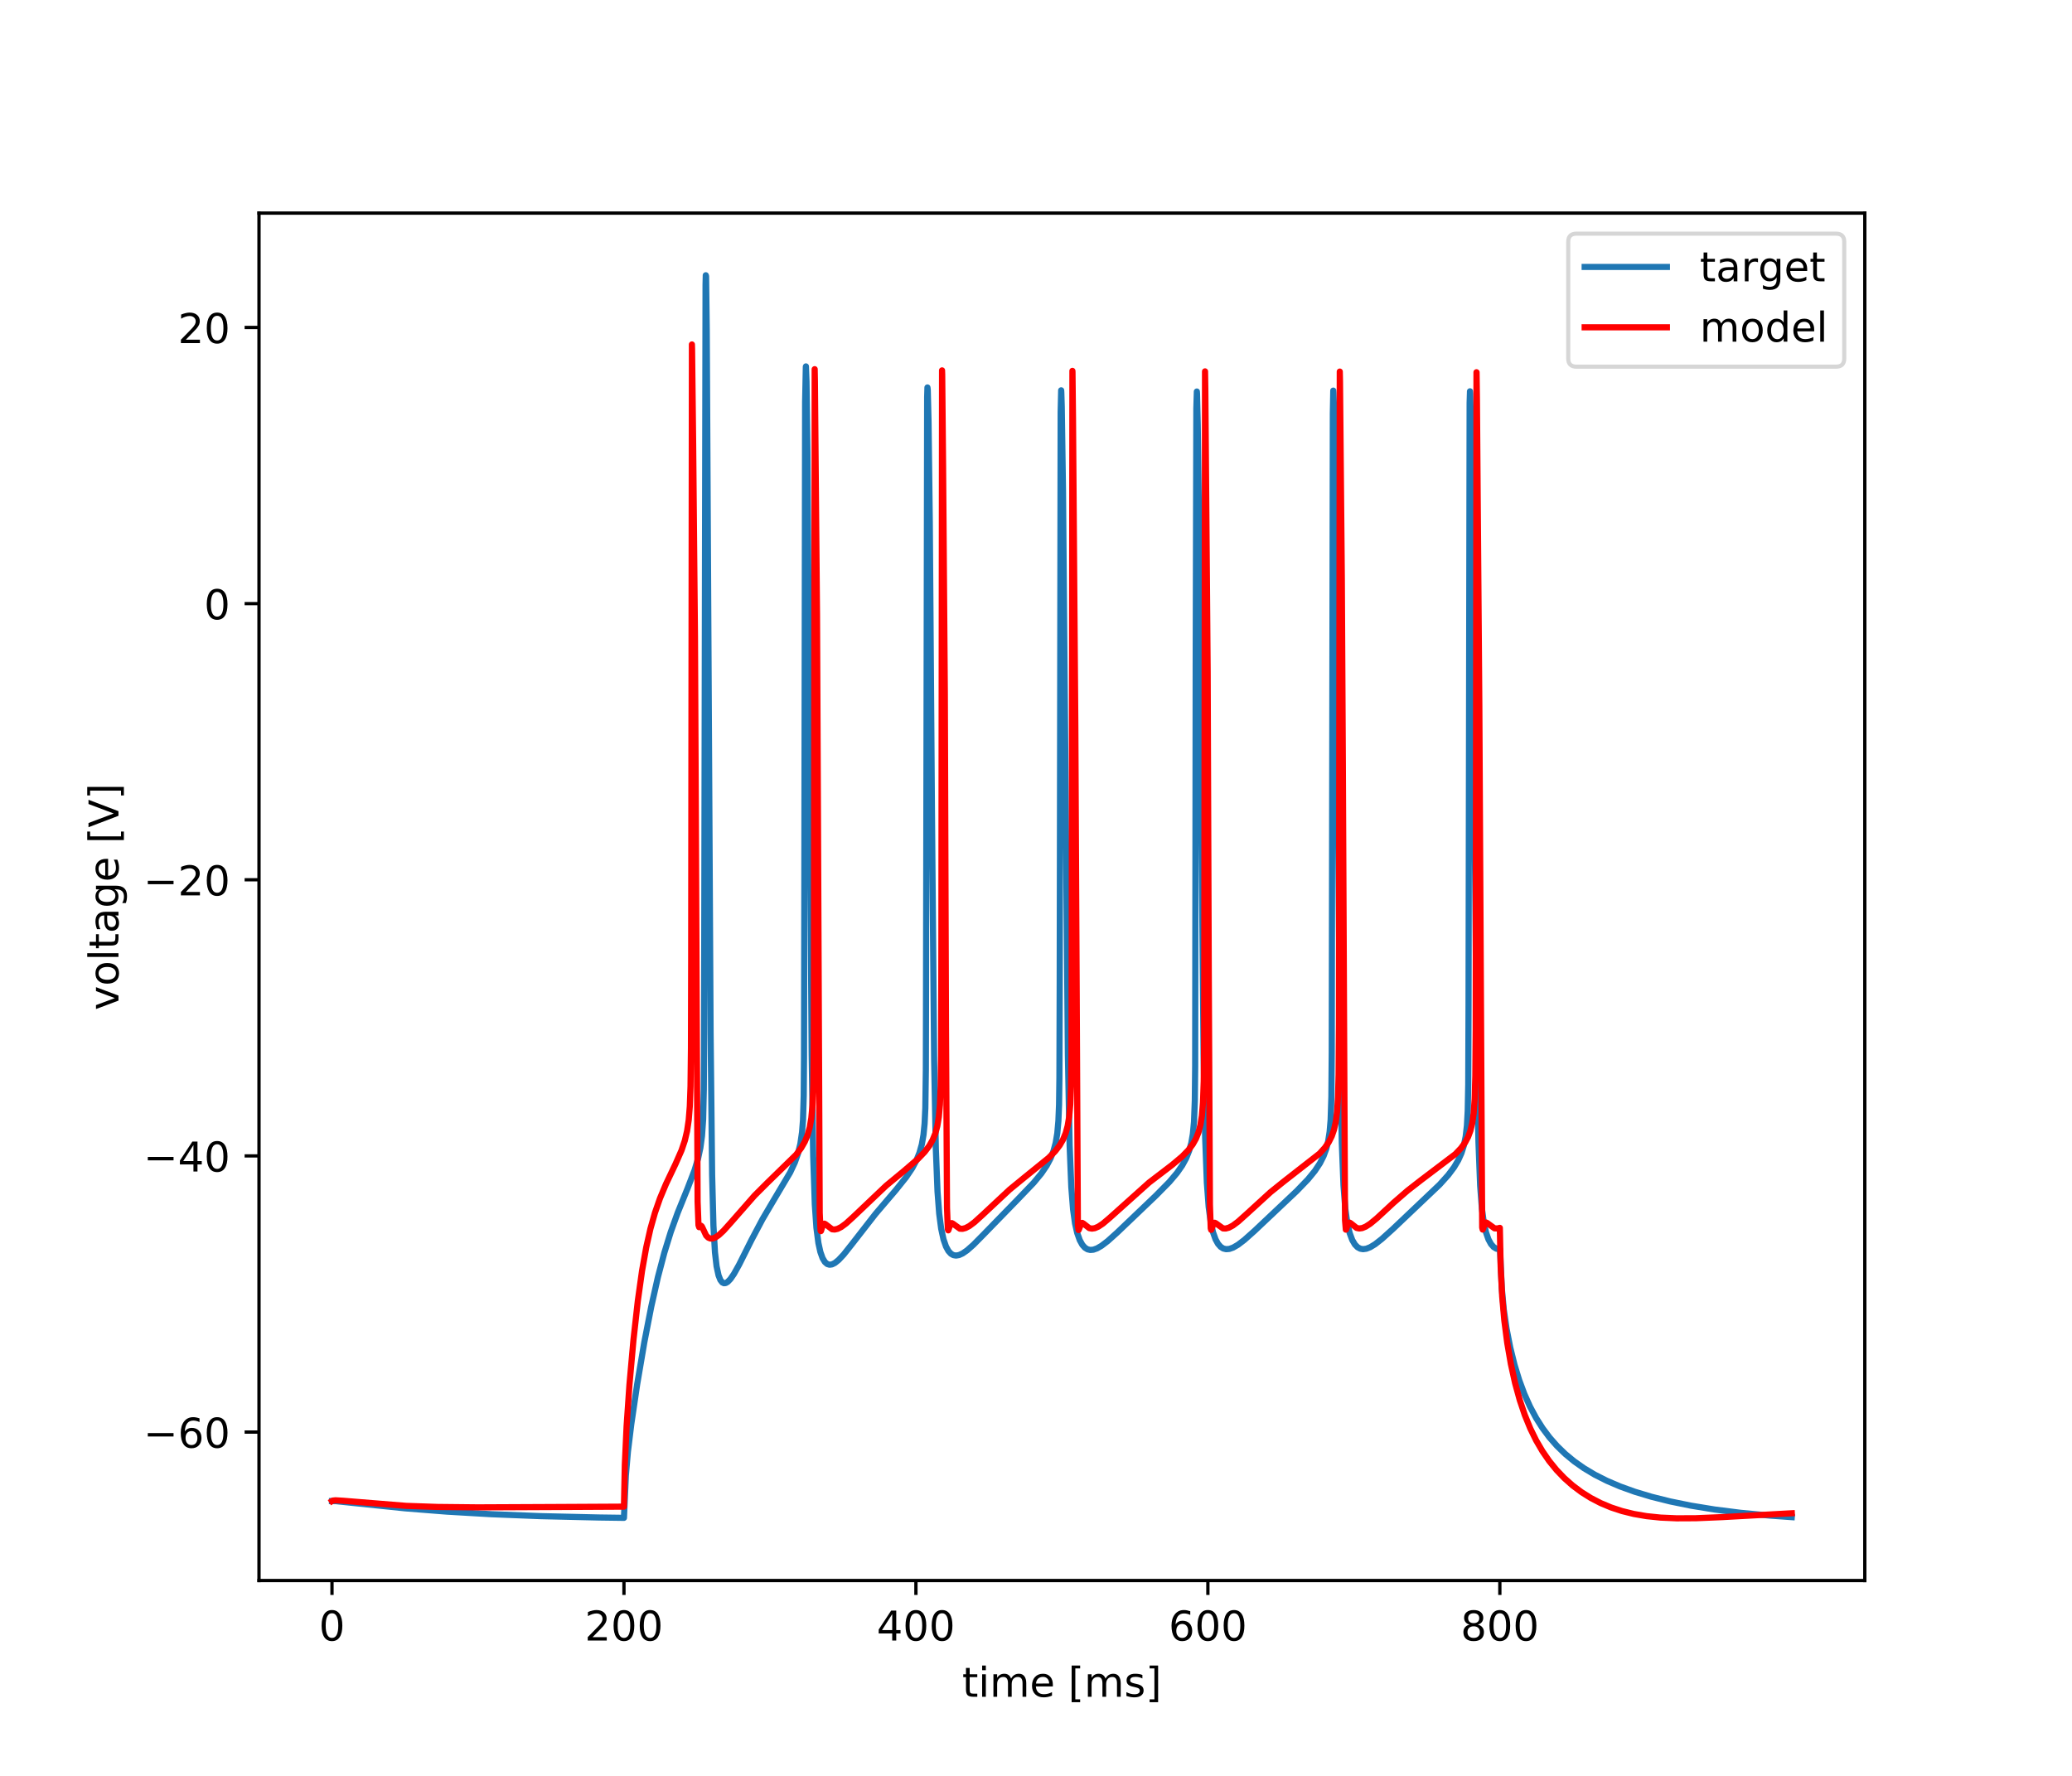 <?xml version="1.0" encoding="utf-8" standalone="no"?>
<!DOCTYPE svg PUBLIC "-//W3C//DTD SVG 1.1//EN"
  "http://www.w3.org/Graphics/SVG/1.1/DTD/svg11.dtd">
<!-- Created with matplotlib (https://matplotlib.org/) -->
<svg height="432pt" version="1.1" viewBox="0 0 504 432" width="504pt" xmlns="http://www.w3.org/2000/svg" xmlns:xlink="http://www.w3.org/1999/xlink">
 <defs>
  <style type="text/css">
*{stroke-linecap:butt;stroke-linejoin:round;}
  </style>
 </defs>
 <g id="figure_1">
  <g id="patch_1">
   <path d="M 0 432 
L 504 432 
L 504 0 
L 0 0 
z
" style="fill:#ffffff;"/>
  </g>
  <g id="axes_1">
   <g id="patch_2">
    <path d="M 63 384.48 
L 453.6 384.48 
L 453.6 51.84 
L 63 51.84 
z
" style="fill:#ffffff;"/>
   </g>
   <g id="matplotlib.axis_1">
    <g id="xtick_1">
     <g id="line2d_1">
      <defs>
       <path d="M 0 0 
L 0 3.5 
" id="mf533fe6392" style="stroke:#000000;stroke-width:0.8;"/>
      </defs>
      <g>
       <use style="stroke:#000000;stroke-width:0.8;" x="80.755" xlink:href="#mf533fe6392" y="384.48"/>
      </g>
     </g>
     <g id="text_1">
      <!-- 0 -->
      <defs>
       <path d="M 31.781 66.406 
Q 24.172 66.406 20.328 58.906 
Q 16.5 51.422 16.5 36.375 
Q 16.5 21.391 20.328 13.891 
Q 24.172 6.391 31.781 6.391 
Q 39.453 6.391 43.281 13.891 
Q 47.125 21.391 47.125 36.375 
Q 47.125 51.422 43.281 58.906 
Q 39.453 66.406 31.781 66.406 
z
M 31.781 74.219 
Q 44.047 74.219 50.516 64.516 
Q 56.984 54.828 56.984 36.375 
Q 56.984 17.969 50.516 8.266 
Q 44.047 -1.422 31.781 -1.422 
Q 19.531 -1.422 13.062 8.266 
Q 6.594 17.969 6.594 36.375 
Q 6.594 54.828 13.062 64.516 
Q 19.531 74.219 31.781 74.219 
z
" id="DejaVuSans-48"/>
      </defs>
      <g transform="translate(77.573 399.078)scale(0.1 -0.1)">
       <use xlink:href="#DejaVuSans-48"/>
      </g>
     </g>
    </g>
    <g id="xtick_2">
     <g id="line2d_2">
      <g>
       <use style="stroke:#000000;stroke-width:0.8;" x="151.773" xlink:href="#mf533fe6392" y="384.48"/>
      </g>
     </g>
     <g id="text_2">
      <!-- 200 -->
      <defs>
       <path d="M 19.188 8.297 
L 53.609 8.297 
L 53.609 0 
L 7.328 0 
L 7.328 8.297 
Q 12.938 14.109 22.625 23.891 
Q 32.328 33.688 34.812 36.531 
Q 39.547 41.844 41.422 45.531 
Q 43.312 49.219 43.312 52.781 
Q 43.312 58.594 39.234 62.25 
Q 35.156 65.922 28.609 65.922 
Q 23.969 65.922 18.812 64.312 
Q 13.672 62.703 7.812 59.422 
L 7.812 69.391 
Q 13.766 71.781 18.938 73 
Q 24.125 74.219 28.422 74.219 
Q 39.75 74.219 46.484 68.547 
Q 53.219 62.891 53.219 53.422 
Q 53.219 48.922 51.531 44.891 
Q 49.859 40.875 45.406 35.406 
Q 44.188 33.984 37.641 27.219 
Q 31.109 20.453 19.188 8.297 
z
" id="DejaVuSans-50"/>
      </defs>
      <g transform="translate(142.229 399.078)scale(0.1 -0.1)">
       <use xlink:href="#DejaVuSans-50"/>
       <use x="63.623" xlink:href="#DejaVuSans-48"/>
       <use x="127.246" xlink:href="#DejaVuSans-48"/>
      </g>
     </g>
    </g>
    <g id="xtick_3">
     <g id="line2d_3">
      <g>
       <use style="stroke:#000000;stroke-width:0.8;" x="222.791" xlink:href="#mf533fe6392" y="384.48"/>
      </g>
     </g>
     <g id="text_3">
      <!-- 400 -->
      <defs>
       <path d="M 37.797 64.312 
L 12.891 25.391 
L 37.797 25.391 
z
M 35.203 72.906 
L 47.609 72.906 
L 47.609 25.391 
L 58.016 25.391 
L 58.016 17.188 
L 47.609 17.188 
L 47.609 0 
L 37.797 0 
L 37.797 17.188 
L 4.891 17.188 
L 4.891 26.703 
z
" id="DejaVuSans-52"/>
      </defs>
      <g transform="translate(213.247 399.078)scale(0.1 -0.1)">
       <use xlink:href="#DejaVuSans-52"/>
       <use x="63.623" xlink:href="#DejaVuSans-48"/>
       <use x="127.246" xlink:href="#DejaVuSans-48"/>
      </g>
     </g>
    </g>
    <g id="xtick_4">
     <g id="line2d_4">
      <g>
       <use style="stroke:#000000;stroke-width:0.8;" x="293.809" xlink:href="#mf533fe6392" y="384.48"/>
      </g>
     </g>
     <g id="text_4">
      <!-- 600 -->
      <defs>
       <path d="M 33.016 40.375 
Q 26.375 40.375 22.484 35.828 
Q 18.609 31.297 18.609 23.391 
Q 18.609 15.531 22.484 10.953 
Q 26.375 6.391 33.016 6.391 
Q 39.656 6.391 43.531 10.953 
Q 47.406 15.531 47.406 23.391 
Q 47.406 31.297 43.531 35.828 
Q 39.656 40.375 33.016 40.375 
z
M 52.594 71.297 
L 52.594 62.312 
Q 48.875 64.062 45.094 64.984 
Q 41.312 65.922 37.594 65.922 
Q 27.828 65.922 22.672 59.328 
Q 17.531 52.734 16.797 39.406 
Q 19.672 43.656 24.016 45.922 
Q 28.375 48.188 33.594 48.188 
Q 44.578 48.188 50.953 41.516 
Q 57.328 34.859 57.328 23.391 
Q 57.328 12.156 50.688 5.359 
Q 44.047 -1.422 33.016 -1.422 
Q 20.359 -1.422 13.672 8.266 
Q 6.984 17.969 6.984 36.375 
Q 6.984 53.656 15.188 63.938 
Q 23.391 74.219 37.203 74.219 
Q 40.922 74.219 44.703 73.484 
Q 48.484 72.75 52.594 71.297 
z
" id="DejaVuSans-54"/>
      </defs>
      <g transform="translate(284.265 399.078)scale(0.1 -0.1)">
       <use xlink:href="#DejaVuSans-54"/>
       <use x="63.623" xlink:href="#DejaVuSans-48"/>
       <use x="127.246" xlink:href="#DejaVuSans-48"/>
      </g>
     </g>
    </g>
    <g id="xtick_5">
     <g id="line2d_5">
      <g>
       <use style="stroke:#000000;stroke-width:0.8;" x="364.827" xlink:href="#mf533fe6392" y="384.48"/>
      </g>
     </g>
     <g id="text_5">
      <!-- 800 -->
      <defs>
       <path d="M 31.781 34.625 
Q 24.75 34.625 20.719 30.859 
Q 16.703 27.094 16.703 20.516 
Q 16.703 13.922 20.719 10.156 
Q 24.75 6.391 31.781 6.391 
Q 38.812 6.391 42.859 10.172 
Q 46.922 13.969 46.922 20.516 
Q 46.922 27.094 42.891 30.859 
Q 38.875 34.625 31.781 34.625 
z
M 21.922 38.812 
Q 15.578 40.375 12.031 44.719 
Q 8.5 49.078 8.5 55.328 
Q 8.5 64.062 14.719 69.141 
Q 20.953 74.219 31.781 74.219 
Q 42.672 74.219 48.875 69.141 
Q 55.078 64.062 55.078 55.328 
Q 55.078 49.078 51.531 44.719 
Q 48 40.375 41.703 38.812 
Q 48.828 37.156 52.797 32.312 
Q 56.781 27.484 56.781 20.516 
Q 56.781 9.906 50.312 4.234 
Q 43.844 -1.422 31.781 -1.422 
Q 19.734 -1.422 13.25 4.234 
Q 6.781 9.906 6.781 20.516 
Q 6.781 27.484 10.781 32.312 
Q 14.797 37.156 21.922 38.812 
z
M 18.312 54.391 
Q 18.312 48.734 21.844 45.562 
Q 25.391 42.391 31.781 42.391 
Q 38.141 42.391 41.719 45.562 
Q 45.312 48.734 45.312 54.391 
Q 45.312 60.062 41.719 63.234 
Q 38.141 66.406 31.781 66.406 
Q 25.391 66.406 21.844 63.234 
Q 18.312 60.062 18.312 54.391 
z
" id="DejaVuSans-56"/>
      </defs>
      <g transform="translate(355.284 399.078)scale(0.1 -0.1)">
       <use xlink:href="#DejaVuSans-56"/>
       <use x="63.623" xlink:href="#DejaVuSans-48"/>
       <use x="127.246" xlink:href="#DejaVuSans-48"/>
      </g>
     </g>
    </g>
    <g id="text_6">
     <!-- time [ms] -->
     <defs>
      <path d="M 18.312 70.219 
L 18.312 54.688 
L 36.812 54.688 
L 36.812 47.703 
L 18.312 47.703 
L 18.312 18.016 
Q 18.312 11.328 20.141 9.422 
Q 21.969 7.516 27.594 7.516 
L 36.812 7.516 
L 36.812 0 
L 27.594 0 
Q 17.188 0 13.234 3.875 
Q 9.281 7.766 9.281 18.016 
L 9.281 47.703 
L 2.688 47.703 
L 2.688 54.688 
L 9.281 54.688 
L 9.281 70.219 
z
" id="DejaVuSans-116"/>
      <path d="M 9.422 54.688 
L 18.406 54.688 
L 18.406 0 
L 9.422 0 
z
M 9.422 75.984 
L 18.406 75.984 
L 18.406 64.594 
L 9.422 64.594 
z
" id="DejaVuSans-105"/>
      <path d="M 52 44.188 
Q 55.375 50.25 60.062 53.125 
Q 64.75 56 71.094 56 
Q 79.641 56 84.281 50.016 
Q 88.922 44.047 88.922 33.016 
L 88.922 0 
L 79.891 0 
L 79.891 32.719 
Q 79.891 40.578 77.094 44.375 
Q 74.312 48.188 68.609 48.188 
Q 61.625 48.188 57.562 43.547 
Q 53.516 38.922 53.516 30.906 
L 53.516 0 
L 44.484 0 
L 44.484 32.719 
Q 44.484 40.625 41.703 44.406 
Q 38.922 48.188 33.109 48.188 
Q 26.219 48.188 22.156 43.531 
Q 18.109 38.875 18.109 30.906 
L 18.109 0 
L 9.078 0 
L 9.078 54.688 
L 18.109 54.688 
L 18.109 46.188 
Q 21.188 51.219 25.484 53.609 
Q 29.781 56 35.688 56 
Q 41.656 56 45.828 52.969 
Q 50 49.953 52 44.188 
z
" id="DejaVuSans-109"/>
      <path d="M 56.203 29.594 
L 56.203 25.203 
L 14.891 25.203 
Q 15.484 15.922 20.484 11.062 
Q 25.484 6.203 34.422 6.203 
Q 39.594 6.203 44.453 7.469 
Q 49.312 8.734 54.109 11.281 
L 54.109 2.781 
Q 49.266 0.734 44.188 -0.344 
Q 39.109 -1.422 33.891 -1.422 
Q 20.797 -1.422 13.156 6.188 
Q 5.516 13.812 5.516 26.812 
Q 5.516 40.234 12.766 48.109 
Q 20.016 56 32.328 56 
Q 43.359 56 49.781 48.891 
Q 56.203 41.797 56.203 29.594 
z
M 47.219 32.234 
Q 47.125 39.594 43.094 43.984 
Q 39.062 48.391 32.422 48.391 
Q 24.906 48.391 20.391 44.141 
Q 15.875 39.891 15.188 32.172 
z
" id="DejaVuSans-101"/>
      <path id="DejaVuSans-32"/>
      <path d="M 8.594 75.984 
L 29.297 75.984 
L 29.297 69 
L 17.578 69 
L 17.578 -6.203 
L 29.297 -6.203 
L 29.297 -13.188 
L 8.594 -13.188 
z
" id="DejaVuSans-91"/>
      <path d="M 44.281 53.078 
L 44.281 44.578 
Q 40.484 46.531 36.375 47.5 
Q 32.281 48.484 27.875 48.484 
Q 21.188 48.484 17.844 46.438 
Q 14.5 44.391 14.5 40.281 
Q 14.5 37.156 16.891 35.375 
Q 19.281 33.594 26.516 31.984 
L 29.594 31.297 
Q 39.156 29.25 43.188 25.516 
Q 47.219 21.781 47.219 15.094 
Q 47.219 7.469 41.188 3.016 
Q 35.156 -1.422 24.609 -1.422 
Q 20.219 -1.422 15.453 -0.562 
Q 10.688 0.297 5.422 2 
L 5.422 11.281 
Q 10.406 8.688 15.234 7.391 
Q 20.062 6.109 24.812 6.109 
Q 31.156 6.109 34.562 8.281 
Q 37.984 10.453 37.984 14.406 
Q 37.984 18.062 35.516 20.016 
Q 33.062 21.969 24.703 23.781 
L 21.578 24.516 
Q 13.234 26.266 9.516 29.906 
Q 5.812 33.547 5.812 39.891 
Q 5.812 47.609 11.281 51.797 
Q 16.75 56 26.812 56 
Q 31.781 56 36.172 55.266 
Q 40.578 54.547 44.281 53.078 
z
" id="DejaVuSans-115"/>
      <path d="M 30.422 75.984 
L 30.422 -13.188 
L 9.719 -13.188 
L 9.719 -6.203 
L 21.391 -6.203 
L 21.391 69 
L 9.719 69 
L 9.719 75.984 
z
" id="DejaVuSans-93"/>
     </defs>
     <g transform="translate(234.038 412.757)scale(0.1 -0.1)">
      <use xlink:href="#DejaVuSans-116"/>
      <use x="39.209" xlink:href="#DejaVuSans-105"/>
      <use x="66.992" xlink:href="#DejaVuSans-109"/>
      <use x="164.404" xlink:href="#DejaVuSans-101"/>
      <use x="225.928" xlink:href="#DejaVuSans-32"/>
      <use x="257.715" xlink:href="#DejaVuSans-91"/>
      <use x="296.729" xlink:href="#DejaVuSans-109"/>
      <use x="394.141" xlink:href="#DejaVuSans-115"/>
      <use x="446.24" xlink:href="#DejaVuSans-93"/>
     </g>
    </g>
   </g>
   <g id="matplotlib.axis_2">
    <g id="ytick_1">
     <g id="line2d_6">
      <defs>
       <path d="M 0 0 
L -3.5 0 
" id="m10fa123a01" style="stroke:#000000;stroke-width:0.8;"/>
      </defs>
      <g>
       <use style="stroke:#000000;stroke-width:0.8;" x="63" xlink:href="#m10fa123a01" y="348.362"/>
      </g>
     </g>
     <g id="text_7">
      <!-- −60 -->
      <defs>
       <path d="M 10.594 35.5 
L 73.188 35.5 
L 73.188 27.203 
L 10.594 27.203 
z
" id="DejaVuSans-8722"/>
      </defs>
      <g transform="translate(34.895 352.161)scale(0.1 -0.1)">
       <use xlink:href="#DejaVuSans-8722"/>
       <use x="83.789" xlink:href="#DejaVuSans-54"/>
       <use x="147.412" xlink:href="#DejaVuSans-48"/>
      </g>
     </g>
    </g>
    <g id="ytick_2">
     <g id="line2d_7">
      <g>
       <use style="stroke:#000000;stroke-width:0.8;" x="63" xlink:href="#m10fa123a01" y="281.187"/>
      </g>
     </g>
     <g id="text_8">
      <!-- −40 -->
      <g transform="translate(34.895 284.986)scale(0.1 -0.1)">
       <use xlink:href="#DejaVuSans-8722"/>
       <use x="83.789" xlink:href="#DejaVuSans-52"/>
       <use x="147.412" xlink:href="#DejaVuSans-48"/>
      </g>
     </g>
    </g>
    <g id="ytick_3">
     <g id="line2d_8">
      <g>
       <use style="stroke:#000000;stroke-width:0.8;" x="63" xlink:href="#m10fa123a01" y="214.012"/>
      </g>
     </g>
     <g id="text_9">
      <!-- −20 -->
      <g transform="translate(34.895 217.811)scale(0.1 -0.1)">
       <use xlink:href="#DejaVuSans-8722"/>
       <use x="83.789" xlink:href="#DejaVuSans-50"/>
       <use x="147.412" xlink:href="#DejaVuSans-48"/>
      </g>
     </g>
    </g>
    <g id="ytick_4">
     <g id="line2d_9">
      <g>
       <use style="stroke:#000000;stroke-width:0.8;" x="63" xlink:href="#m10fa123a01" y="146.837"/>
      </g>
     </g>
     <g id="text_10">
      <!-- 0 -->
      <g transform="translate(49.638 150.637)scale(0.1 -0.1)">
       <use xlink:href="#DejaVuSans-48"/>
      </g>
     </g>
    </g>
    <g id="ytick_5">
     <g id="line2d_10">
      <g>
       <use style="stroke:#000000;stroke-width:0.8;" x="63" xlink:href="#m10fa123a01" y="79.662"/>
      </g>
     </g>
     <g id="text_11">
      <!-- 20 -->
      <g transform="translate(43.275 83.462)scale(0.1 -0.1)">
       <use xlink:href="#DejaVuSans-50"/>
       <use x="63.623" xlink:href="#DejaVuSans-48"/>
      </g>
     </g>
    </g>
    <g id="text_12">
     <!-- voltage [V] -->
     <defs>
      <path d="M 2.984 54.688 
L 12.5 54.688 
L 29.594 8.797 
L 46.688 54.688 
L 56.203 54.688 
L 35.688 0 
L 23.484 0 
z
" id="DejaVuSans-118"/>
      <path d="M 30.609 48.391 
Q 23.391 48.391 19.188 42.75 
Q 14.984 37.109 14.984 27.297 
Q 14.984 17.484 19.156 11.844 
Q 23.344 6.203 30.609 6.203 
Q 37.797 6.203 41.984 11.859 
Q 46.188 17.531 46.188 27.297 
Q 46.188 37.016 41.984 42.703 
Q 37.797 48.391 30.609 48.391 
z
M 30.609 56 
Q 42.328 56 49.016 48.375 
Q 55.719 40.766 55.719 27.297 
Q 55.719 13.875 49.016 6.219 
Q 42.328 -1.422 30.609 -1.422 
Q 18.844 -1.422 12.172 6.219 
Q 5.516 13.875 5.516 27.297 
Q 5.516 40.766 12.172 48.375 
Q 18.844 56 30.609 56 
z
" id="DejaVuSans-111"/>
      <path d="M 9.422 75.984 
L 18.406 75.984 
L 18.406 0 
L 9.422 0 
z
" id="DejaVuSans-108"/>
      <path d="M 34.281 27.484 
Q 23.391 27.484 19.188 25 
Q 14.984 22.516 14.984 16.5 
Q 14.984 11.719 18.141 8.906 
Q 21.297 6.109 26.703 6.109 
Q 34.188 6.109 38.703 11.406 
Q 43.219 16.703 43.219 25.484 
L 43.219 27.484 
z
M 52.203 31.203 
L 52.203 0 
L 43.219 0 
L 43.219 8.297 
Q 40.141 3.328 35.547 0.953 
Q 30.953 -1.422 24.312 -1.422 
Q 15.922 -1.422 10.953 3.297 
Q 6 8.016 6 15.922 
Q 6 25.141 12.172 29.828 
Q 18.359 34.516 30.609 34.516 
L 43.219 34.516 
L 43.219 35.406 
Q 43.219 41.609 39.141 45 
Q 35.062 48.391 27.688 48.391 
Q 23 48.391 18.547 47.266 
Q 14.109 46.141 10.016 43.891 
L 10.016 52.203 
Q 14.938 54.109 19.578 55.047 
Q 24.219 56 28.609 56 
Q 40.484 56 46.344 49.844 
Q 52.203 43.703 52.203 31.203 
z
" id="DejaVuSans-97"/>
      <path d="M 45.406 27.984 
Q 45.406 37.75 41.375 43.109 
Q 37.359 48.484 30.078 48.484 
Q 22.859 48.484 18.828 43.109 
Q 14.797 37.75 14.797 27.984 
Q 14.797 18.266 18.828 12.891 
Q 22.859 7.516 30.078 7.516 
Q 37.359 7.516 41.375 12.891 
Q 45.406 18.266 45.406 27.984 
z
M 54.391 6.781 
Q 54.391 -7.172 48.188 -13.984 
Q 42 -20.797 29.203 -20.797 
Q 24.469 -20.797 20.266 -20.094 
Q 16.062 -19.391 12.109 -17.922 
L 12.109 -9.188 
Q 16.062 -11.328 19.922 -12.344 
Q 23.781 -13.375 27.781 -13.375 
Q 36.625 -13.375 41.016 -8.766 
Q 45.406 -4.156 45.406 5.172 
L 45.406 9.625 
Q 42.625 4.781 38.281 2.391 
Q 33.938 0 27.875 0 
Q 17.828 0 11.672 7.656 
Q 5.516 15.328 5.516 27.984 
Q 5.516 40.672 11.672 48.328 
Q 17.828 56 27.875 56 
Q 33.938 56 38.281 53.609 
Q 42.625 51.219 45.406 46.391 
L 45.406 54.688 
L 54.391 54.688 
z
" id="DejaVuSans-103"/>
      <path d="M 28.609 0 
L 0.781 72.906 
L 11.078 72.906 
L 34.188 11.531 
L 57.328 72.906 
L 67.578 72.906 
L 39.797 0 
z
" id="DejaVuSans-86"/>
     </defs>
     <g transform="translate(28.816 245.754)rotate(-90)scale(0.1 -0.1)">
      <use xlink:href="#DejaVuSans-118"/>
      <use x="59.18" xlink:href="#DejaVuSans-111"/>
      <use x="120.361" xlink:href="#DejaVuSans-108"/>
      <use x="148.145" xlink:href="#DejaVuSans-116"/>
      <use x="187.354" xlink:href="#DejaVuSans-97"/>
      <use x="248.633" xlink:href="#DejaVuSans-103"/>
      <use x="312.109" xlink:href="#DejaVuSans-101"/>
      <use x="373.633" xlink:href="#DejaVuSans-32"/>
      <use x="405.42" xlink:href="#DejaVuSans-91"/>
      <use x="444.434" xlink:href="#DejaVuSans-86"/>
      <use x="512.842" xlink:href="#DejaVuSans-93"/>
     </g>
    </g>
   </g>
   <g id="line2d_11">
    <path clip-path="url(#peefc84906f)" d="M 80.755 365.156 
L 81.696 365.168 
L 85.708 365.587 
L 98.527 366.911 
L 108.611 367.71 
L 119.459 368.341 
L 131.586 368.818 
L 145.754 369.146 
L 151.773 369.23 
L 151.862 367.206 
L 152.234 358.958 
L 152.731 353.186 
L 153.566 346.366 
L 154.986 336.756 
L 156.726 326.517 
L 158.413 317.86 
L 160.029 310.689 
L 161.591 304.757 
L 163.153 299.705 
L 164.84 295.022 
L 167.237 289.109 
L 168.941 284.671 
L 169.794 281.843 
L 170.362 279.206 
L 170.752 276.349 
L 171.036 272.245 
L 171.196 265.011 
L 171.249 256.967 
L 171.622 69.304 
L 171.676 66.96 
L 171.747 67.201 
L 171.906 80.049 
L 172.19 132.804 
L 172.847 251.251 
L 173.22 285.804 
L 173.54 298.196 
L 173.913 304.658 
L 174.303 308.039 
L 174.783 310.253 
L 175.226 311.368 
L 175.688 311.961 
L 176.096 312.155 
L 176.523 312.112 
L 177.02 311.818 
L 177.677 311.133 
L 178.511 309.923 
L 179.772 307.668 
L 182.808 301.607 
L 185.471 296.581 
L 188.134 292.058 
L 192.2 285.213 
L 193.336 282.779 
L 194.117 280.565 
L 194.685 278.229 
L 195.094 275.432 
L 195.325 272.47 
L 195.502 266.512 
L 195.573 257.268 
L 195.626 229.753 
L 195.84 97.815 
L 196.017 89.174 
L 196.035 89.133 
L 196.177 92.877 
L 196.408 109.973 
L 196.745 158.836 
L 197.437 256.541 
L 197.81 281.303 
L 198.201 293.039 
L 198.591 298.682 
L 199.071 302.382 
L 199.55 304.553 
L 200.083 306.049 
L 200.651 306.995 
L 201.219 307.488 
L 201.787 307.656 
L 202.391 307.571 
L 203.083 307.227 
L 203.989 306.496 
L 205.232 305.167 
L 207.22 302.66 
L 212.99 295.255 
L 217.837 289.575 
L 220.412 286.365 
L 221.885 284.178 
L 222.915 282.255 
L 223.661 280.402 
L 224.229 278.373 
L 224.637 276.043 
L 224.904 273.314 
L 225.081 269.552 
L 225.206 260.288 
L 225.241 246.765 
L 225.525 96.608 
L 225.596 94.255 
L 225.667 94.808 
L 225.862 102.74 
L 226.164 127.141 
L 226.679 196.27 
L 227.23 258.129 
L 227.638 279.527 
L 228.046 289.864 
L 228.455 295.239 
L 228.934 298.875 
L 229.502 301.488 
L 230.106 303.229 
L 230.692 304.301 
L 231.313 304.985 
L 231.899 305.319 
L 232.538 305.428 
L 233.266 305.308 
L 234.136 304.918 
L 235.237 304.162 
L 236.781 302.801 
L 239.303 300.246 
L 247.399 291.928 
L 251.429 287.724 
L 253.311 285.446 
L 254.607 283.54 
L 255.548 281.774 
L 256.258 279.973 
L 256.791 278.002 
L 257.181 275.665 
L 257.448 272.661 
L 257.608 268.71 
L 257.696 262.194 
L 257.767 239 
L 257.998 100.225 
L 258.122 94.948 
L 258.158 95.558 
L 258.264 99.04 
L 258.566 119.47 
L 258.957 163.898 
L 259.756 256.677 
L 260.182 278.632 
L 260.59 288.783 
L 261.016 294.176 
L 261.496 297.6 
L 262.028 299.944 
L 262.65 301.694 
L 263.271 302.814 
L 263.893 303.511 
L 264.532 303.907 
L 265.207 304.061 
L 265.952 303.997 
L 266.84 303.684 
L 267.941 303.048 
L 269.45 301.897 
L 271.722 299.856 
L 281.168 290.837 
L 284.435 287.524 
L 286.281 285.347 
L 287.577 283.487 
L 288.518 281.762 
L 289.246 279.955 
L 289.779 278.023 
L 290.152 275.882 
L 290.436 272.895 
L 290.631 267.755 
L 290.72 259.343 
L 290.844 161.865 
L 291.004 99.363 
L 291.128 95.242 
L 291.164 95.772 
L 291.341 103.235 
L 291.643 126.928 
L 292.176 192.948 
L 292.762 256.168 
L 293.152 276.748 
L 293.561 287.691 
L 294.004 293.64 
L 294.484 297.196 
L 295.052 299.733 
L 295.673 301.481 
L 296.277 302.578 
L 296.916 303.305 
L 297.555 303.709 
L 298.248 303.876 
L 299.029 303.812 
L 299.952 303.488 
L 301.124 302.809 
L 302.669 301.634 
L 305.136 299.435 
L 315.434 289.711 
L 318.151 286.891 
L 319.837 284.83 
L 321.062 282.977 
L 321.95 281.225 
L 322.589 279.494 
L 323.069 277.59 
L 323.424 275.31 
L 323.672 272.359 
L 323.85 266.814 
L 323.939 255.927 
L 323.974 235.325 
L 324.205 100.612 
L 324.311 95.024 
L 324.347 95.503 
L 324.453 98.525 
L 324.755 118.632 
L 325.164 164.335 
L 325.963 255.988 
L 326.389 278.028 
L 326.797 288.408 
L 327.241 294.079 
L 327.738 297.582 
L 328.306 299.986 
L 328.928 301.646 
L 329.584 302.753 
L 330.224 303.404 
L 330.881 303.757 
L 331.555 303.871 
L 332.354 303.764 
L 333.295 303.394 
L 334.485 302.67 
L 336.118 301.393 
L 338.835 298.941 
L 350.18 288.169 
L 352.275 285.841 
L 353.677 283.968 
L 354.707 282.24 
L 355.488 280.501 
L 356.074 278.649 
L 356.518 276.456 
L 356.82 273.814 
L 357.015 270.24 
L 357.14 263.816 
L 357.211 244.717 
L 357.477 98.039 
L 357.566 95.188 
L 357.619 95.773 
L 357.779 102.329 
L 358.116 128.994 
L 358.649 195.604 
L 359.217 256.418 
L 359.625 277.757 
L 360.034 288.374 
L 360.46 293.98 
L 360.939 297.481 
L 361.454 299.775 
L 362.058 301.494 
L 362.679 302.628 
L 363.318 303.348 
L 363.975 303.752 
L 364.65 303.905 
L 364.863 303.909 
L 364.969 306.119 
L 365.307 313.424 
L 365.786 318.574 
L 366.461 323.22 
L 367.348 327.78 
L 368.396 332.013 
L 369.532 335.725 
L 370.775 339.067 
L 372.16 342.16 
L 373.634 344.914 
L 375.214 347.406 
L 376.9 349.662 
L 378.729 351.744 
L 380.735 353.689 
L 382.901 355.478 
L 385.263 357.14 
L 387.89 358.713 
L 390.82 360.198 
L 394.051 361.582 
L 397.655 362.881 
L 401.686 364.096 
L 406.231 365.23 
L 411.326 366.268 
L 417.043 367.2 
L 423.382 368.004 
L 430.466 368.677 
L 435.828 369.057 
L 435.828 369.057 
" style="fill:none;stroke:#1f77b4;stroke-linecap:square;stroke-width:1.5;"/>
   </g>
   <g id="line2d_12">
    <path clip-path="url(#peefc84906f)" d="M 80.755 365.156 
L 80.968 365.024 
L 81.625 364.962 
L 83.453 365.072 
L 98.775 366.314 
L 106.41 366.579 
L 116.21 366.681 
L 133.929 366.6 
L 151.773 366.506 
L 151.986 356.307 
L 152.412 346.99 
L 153.104 336.908 
L 154.081 325.989 
L 155.146 316.451 
L 156.176 309.119 
L 157.188 303.442 
L 158.218 298.885 
L 159.318 295.002 
L 160.543 291.493 
L 161.982 288.055 
L 164.325 283.129 
L 165.781 279.818 
L 166.58 277.446 
L 167.13 275.11 
L 167.521 272.464 
L 167.787 269.17 
L 167.965 264.264 
L 168.071 255.017 
L 168.125 233.218 
L 168.302 83.791 
L 168.338 84.922 
L 168.604 108.087 
L 169.048 155.032 
L 169.296 206.6 
L 169.687 292.315 
L 169.9 298.027 
L 170.06 298.525 
L 170.078 298.523 
L 170.255 298.327 
L 170.522 298.166 
L 170.717 298.339 
L 171.036 299.002 
L 171.764 300.554 
L 172.279 301.069 
L 172.794 301.284 
L 173.345 301.273 
L 174.001 301.028 
L 174.836 300.463 
L 175.99 299.391 
L 177.836 297.333 
L 183.553 290.818 
L 186.643 287.732 
L 193.656 280.889 
L 194.881 279.261 
L 195.768 277.719 
L 196.443 276.097 
L 196.958 274.259 
L 197.349 271.987 
L 197.633 268.901 
L 197.828 263.947 
L 197.935 255.39 
L 197.988 237.299 
L 198.165 89.808 
L 198.219 92.771 
L 198.733 149.609 
L 198.964 198.925 
L 199.39 295.065 
L 199.586 299.323 
L 199.657 299.487 
L 199.71 299.433 
L 199.923 298.704 
L 200.278 297.786 
L 200.527 297.661 
L 200.793 297.802 
L 202.409 299.036 
L 203.03 299.093 
L 203.74 298.931 
L 204.628 298.482 
L 205.8 297.619 
L 207.558 296.017 
L 215.547 288.427 
L 219.968 284.769 
L 223.27 281.928 
L 224.904 280.234 
L 226.04 278.74 
L 226.874 277.278 
L 227.514 275.703 
L 227.993 273.933 
L 228.366 271.68 
L 228.632 268.681 
L 228.81 264.239 
L 228.916 256.565 
L 228.987 228.958 
L 229.147 90.1 
L 229.183 91.162 
L 229.396 113.286 
L 229.822 168.534 
L 230.106 250.078 
L 230.354 293.783 
L 230.55 298.995 
L 230.656 299.294 
L 230.692 299.255 
L 230.869 298.698 
L 231.26 297.665 
L 231.508 297.532 
L 231.775 297.661 
L 233.479 298.889 
L 234.118 298.923 
L 234.864 298.73 
L 235.787 298.245 
L 237.03 297.318 
L 238.965 295.561 
L 245.588 289.374 
L 249.192 286.425 
L 255.086 281.649 
L 256.667 280.037 
L 257.767 278.607 
L 258.584 277.194 
L 259.223 275.636 
L 259.703 273.879 
L 260.075 271.633 
L 260.342 268.633 
L 260.519 264.167 
L 260.626 256.379 
L 260.697 227.624 
L 260.857 90.221 
L 260.874 90.498 
L 260.999 101.731 
L 261.567 176.958 
L 262.188 298.126 
L 262.348 299.224 
L 262.366 299.222 
L 262.472 299 
L 263.023 297.545 
L 263.254 297.477 
L 263.555 297.659 
L 264.958 298.754 
L 265.597 298.871 
L 266.307 298.764 
L 267.16 298.397 
L 268.278 297.653 
L 269.894 296.282 
L 279.499 287.67 
L 285.092 283.392 
L 287.559 281.321 
L 289.051 279.792 
L 290.116 278.39 
L 290.915 276.976 
L 291.519 275.465 
L 291.998 273.647 
L 292.353 271.409 
L 292.62 268.205 
L 292.797 263.076 
L 292.904 252.109 
L 292.957 219.475 
L 293.117 90.342 
L 293.188 94.829 
L 293.756 163.386 
L 294.022 236.101 
L 294.306 293.073 
L 294.502 298.798 
L 294.608 299.179 
L 294.644 299.156 
L 294.803 298.696 
L 295.212 297.59 
L 295.46 297.446 
L 295.727 297.568 
L 297.502 298.826 
L 298.159 298.848 
L 298.922 298.639 
L 299.881 298.128 
L 301.177 297.161 
L 303.255 295.295 
L 309.025 290.019 
L 312.363 287.338 
L 320.991 280.6 
L 322.287 279.165 
L 323.228 277.801 
L 323.939 276.39 
L 324.489 274.809 
L 324.915 272.904 
L 325.235 270.442 
L 325.465 266.863 
L 325.607 261.388 
L 325.696 249.011 
L 325.75 197.351 
L 325.892 90.392 
L 325.945 92.762 
L 326.389 140.784 
L 326.637 185.681 
L 327.17 296.812 
L 327.365 299.124 
L 327.418 299.122 
L 327.454 299.062 
L 327.756 298.061 
L 328.058 297.477 
L 328.288 297.412 
L 328.59 297.597 
L 329.993 298.71 
L 330.632 298.838 
L 331.342 298.744 
L 332.194 298.393 
L 333.295 297.684 
L 334.893 296.364 
L 338.977 292.579 
L 342.35 289.649 
L 345.706 287.037 
L 354.015 280.742 
L 355.382 279.303 
L 356.358 277.963 
L 357.104 276.567 
L 357.672 275.04 
L 358.116 273.206 
L 358.453 270.84 
L 358.702 267.378 
L 358.862 261.758 
L 358.951 250.705 
L 359.004 209.988 
L 359.146 90.548 
L 359.164 90.573 
L 359.252 97.322 
L 359.838 171.576 
L 360.531 298.605 
L 360.655 299.106 
L 360.69 299.077 
L 360.85 298.611 
L 361.259 297.526 
L 361.507 297.393 
L 361.773 297.522 
L 363.531 298.801 
L 364.188 298.838 
L 364.827 298.692 
L 365.023 308.065 
L 365.395 315.363 
L 365.91 321.161 
L 366.62 326.651 
L 367.508 331.796 
L 368.538 336.465 
L 369.674 340.595 
L 370.899 344.227 
L 372.231 347.487 
L 373.651 350.386 
L 375.178 353.005 
L 376.829 355.399 
L 378.605 357.582 
L 380.505 359.567 
L 382.529 361.361 
L 384.677 362.97 
L 386.949 364.396 
L 389.346 365.638 
L 391.885 366.702 
L 394.566 367.583 
L 397.425 368.287 
L 400.514 368.816 
L 403.923 369.17 
L 407.811 369.344 
L 412.498 369.322 
L 418.925 369.052 
L 435.845 368.115 
L 435.845 368.115 
" style="fill:none;stroke:#ff0000;stroke-linecap:square;stroke-width:1.5;"/>
   </g>
   <g id="patch_3">
    <path d="M 63 384.48 
L 63 51.84 
" style="fill:none;stroke:#000000;stroke-linecap:square;stroke-linejoin:miter;stroke-width:0.8;"/>
   </g>
   <g id="patch_4">
    <path d="M 453.6 384.48 
L 453.6 51.84 
" style="fill:none;stroke:#000000;stroke-linecap:square;stroke-linejoin:miter;stroke-width:0.8;"/>
   </g>
   <g id="patch_5">
    <path d="M 63 384.48 
L 453.6 384.48 
" style="fill:none;stroke:#000000;stroke-linecap:square;stroke-linejoin:miter;stroke-width:0.8;"/>
   </g>
   <g id="patch_6">
    <path d="M 63 51.84 
L 453.6 51.84 
" style="fill:none;stroke:#000000;stroke-linecap:square;stroke-linejoin:miter;stroke-width:0.8;"/>
   </g>
   <g id="legend_1">
    <g id="patch_7">
     <path d="M 383.461 89.196 
L 446.6 89.196 
Q 448.6 89.196 448.6 87.196 
L 448.6 58.84 
Q 448.6 56.84 446.6 56.84 
L 383.461 56.84 
Q 381.461 56.84 381.461 58.84 
L 381.461 87.196 
Q 381.461 89.196 383.461 89.196 
z
" style="fill:#ffffff;opacity:0.8;stroke:#cccccc;stroke-linejoin:miter;"/>
    </g>
    <g id="line2d_13">
     <path d="M 385.461 64.938 
L 405.461 64.938 
" style="fill:none;stroke:#1f77b4;stroke-linecap:square;stroke-width:1.5;"/>
    </g>
    <g id="line2d_14"/>
    <g id="text_13">
     <!-- target -->
     <defs>
      <path d="M 41.109 46.297 
Q 39.594 47.172 37.812 47.578 
Q 36.031 48 33.891 48 
Q 26.266 48 22.188 43.047 
Q 18.109 38.094 18.109 28.812 
L 18.109 0 
L 9.078 0 
L 9.078 54.688 
L 18.109 54.688 
L 18.109 46.188 
Q 20.953 51.172 25.484 53.578 
Q 30.031 56 36.531 56 
Q 37.453 56 38.578 55.875 
Q 39.703 55.766 41.062 55.516 
z
" id="DejaVuSans-114"/>
     </defs>
     <g transform="translate(413.461 68.438)scale(0.1 -0.1)">
      <use xlink:href="#DejaVuSans-116"/>
      <use x="39.209" xlink:href="#DejaVuSans-97"/>
      <use x="100.488" xlink:href="#DejaVuSans-114"/>
      <use x="141.586" xlink:href="#DejaVuSans-103"/>
      <use x="205.062" xlink:href="#DejaVuSans-101"/>
      <use x="266.586" xlink:href="#DejaVuSans-116"/>
     </g>
    </g>
    <g id="line2d_15">
     <path d="M 385.461 79.617 
L 405.461 79.617 
" style="fill:none;stroke:#ff0000;stroke-linecap:square;stroke-width:1.5;"/>
    </g>
    <g id="line2d_16"/>
    <g id="text_14">
     <!-- model -->
     <defs>
      <path d="M 45.406 46.391 
L 45.406 75.984 
L 54.391 75.984 
L 54.391 0 
L 45.406 0 
L 45.406 8.203 
Q 42.578 3.328 38.25 0.953 
Q 33.938 -1.422 27.875 -1.422 
Q 17.969 -1.422 11.734 6.484 
Q 5.516 14.406 5.516 27.297 
Q 5.516 40.188 11.734 48.094 
Q 17.969 56 27.875 56 
Q 33.938 56 38.25 53.625 
Q 42.578 51.266 45.406 46.391 
z
M 14.797 27.297 
Q 14.797 17.391 18.875 11.75 
Q 22.953 6.109 30.078 6.109 
Q 37.203 6.109 41.297 11.75 
Q 45.406 17.391 45.406 27.297 
Q 45.406 37.203 41.297 42.844 
Q 37.203 48.484 30.078 48.484 
Q 22.953 48.484 18.875 42.844 
Q 14.797 37.203 14.797 27.297 
z
" id="DejaVuSans-100"/>
     </defs>
     <g transform="translate(413.461 83.117)scale(0.1 -0.1)">
      <use xlink:href="#DejaVuSans-109"/>
      <use x="97.412" xlink:href="#DejaVuSans-111"/>
      <use x="158.594" xlink:href="#DejaVuSans-100"/>
      <use x="222.07" xlink:href="#DejaVuSans-101"/>
      <use x="283.594" xlink:href="#DejaVuSans-108"/>
     </g>
    </g>
   </g>
  </g>
 </g>
 <defs>
  <clipPath id="peefc84906f">
   <rect height="332.64" width="390.6" x="63" y="51.84"/>
  </clipPath>
 </defs>
</svg>
